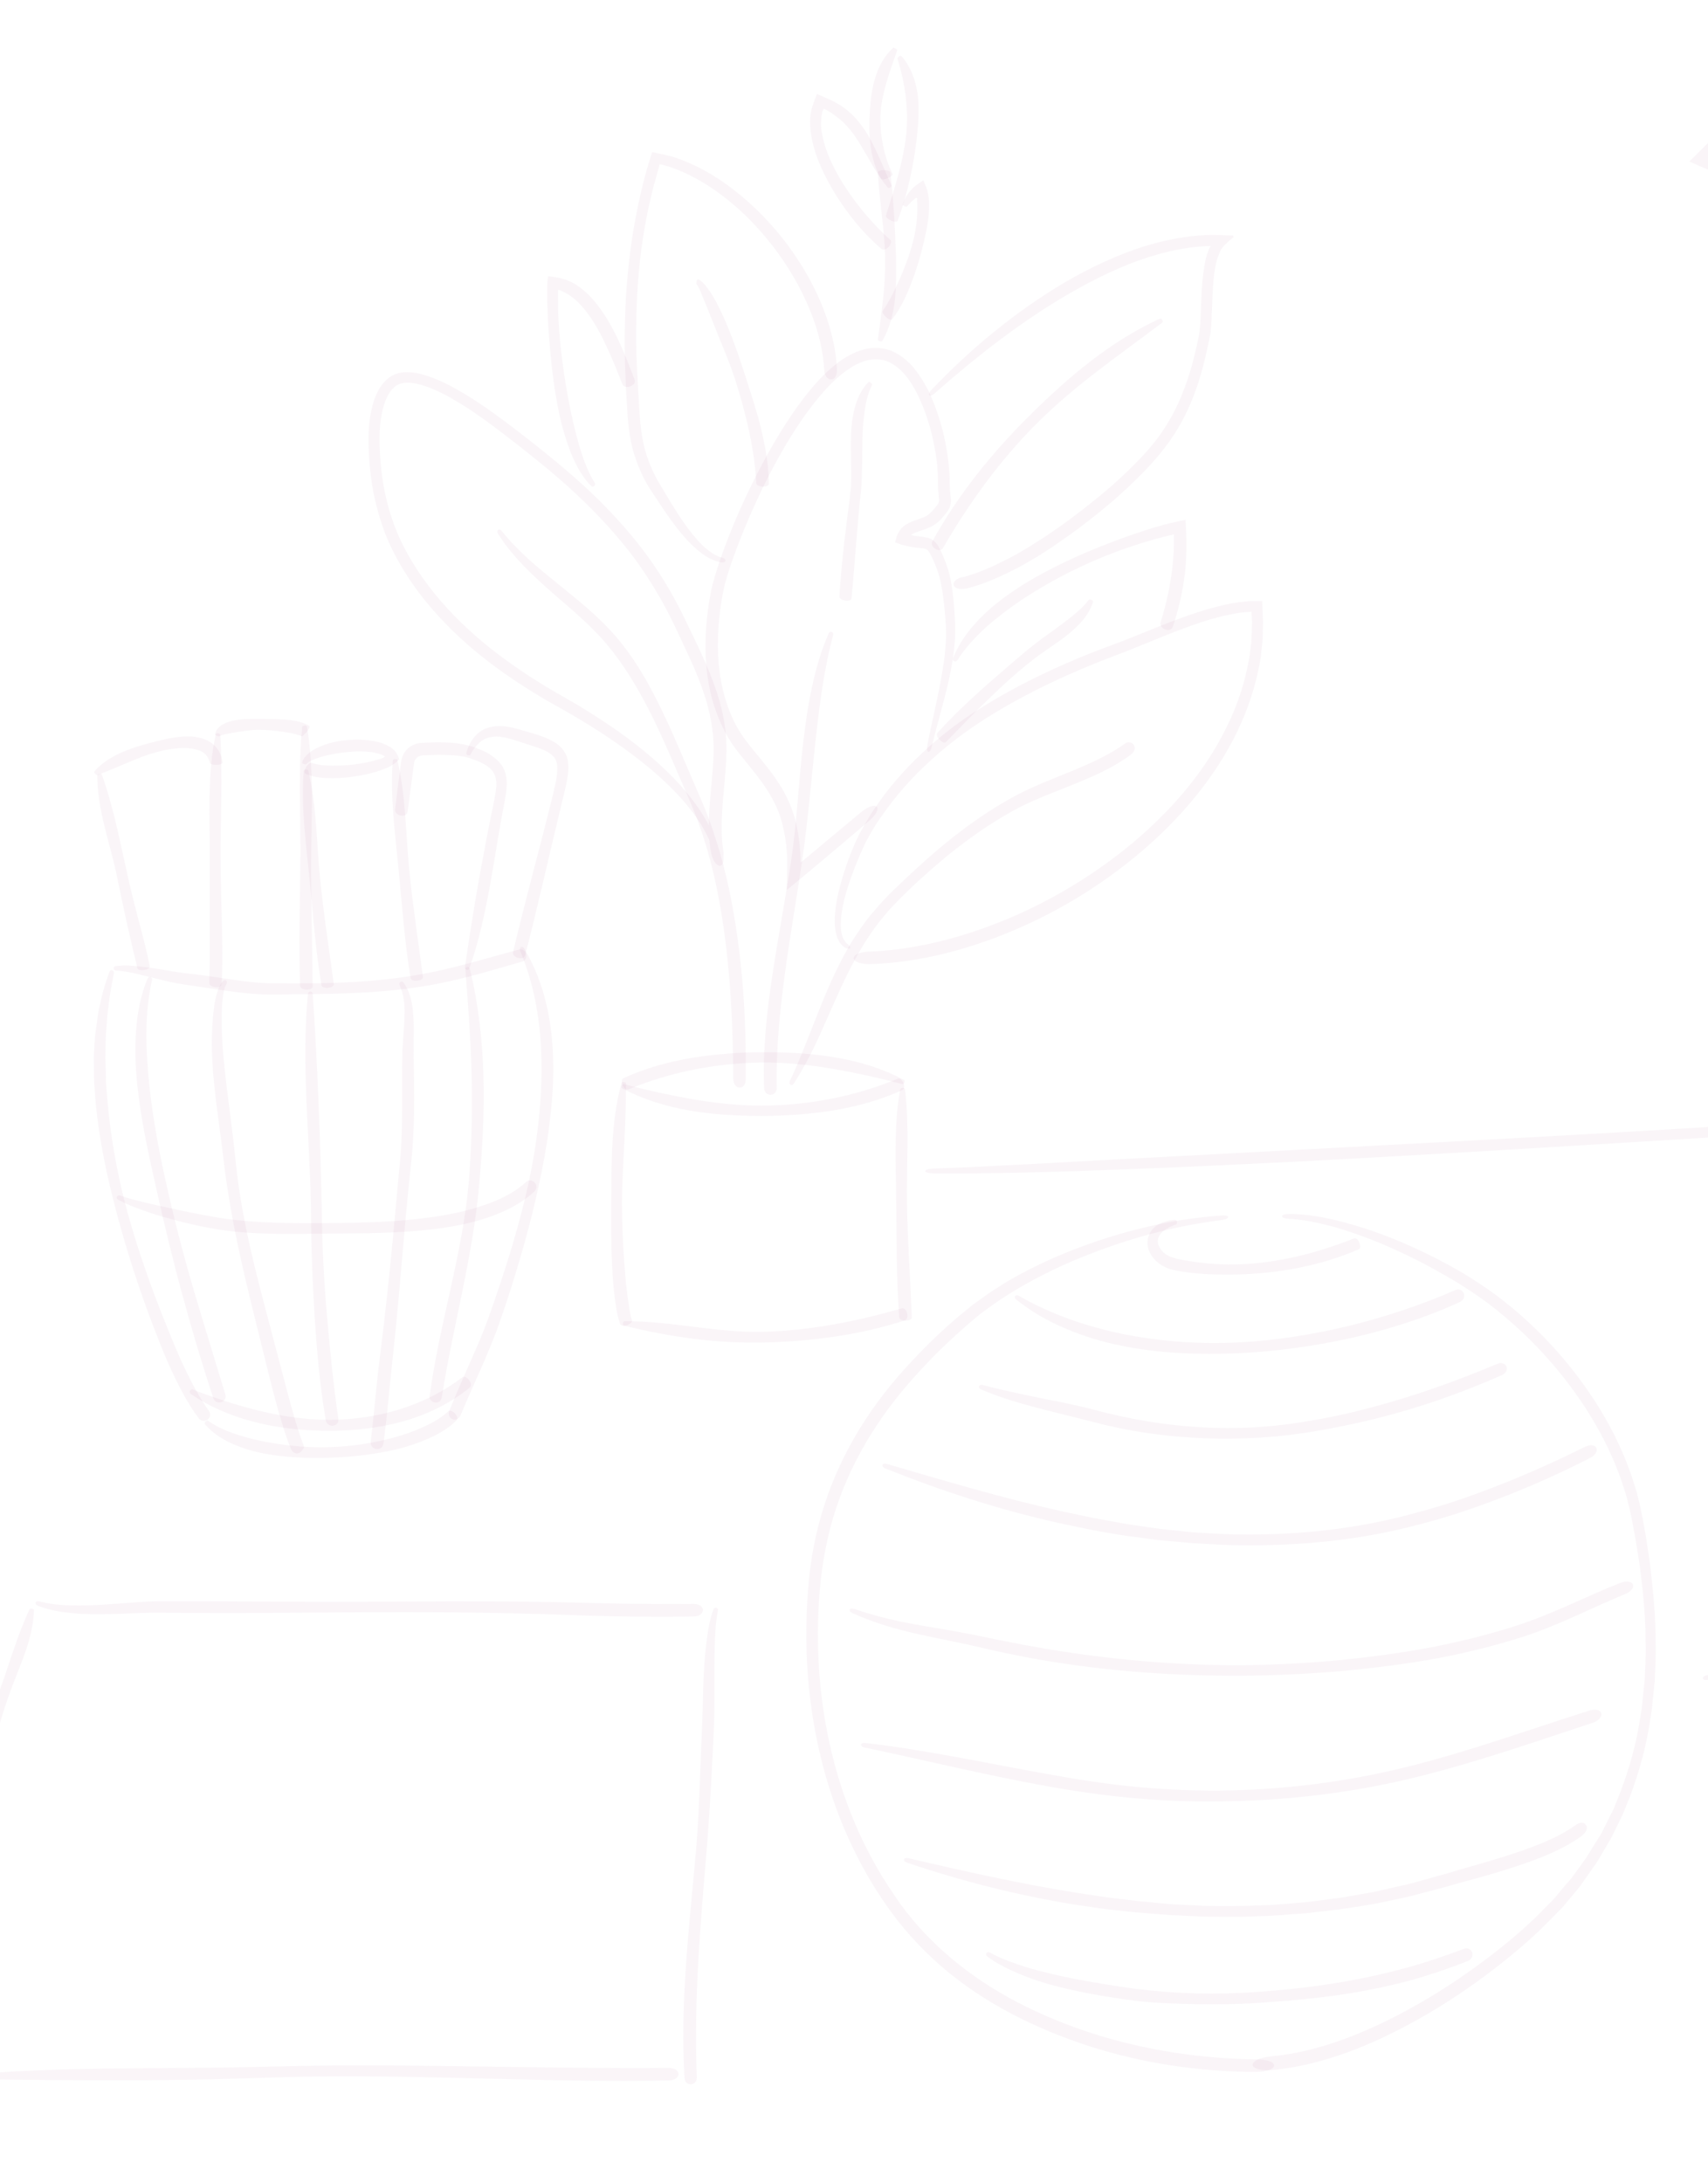 <svg width="270" height="345" viewBox="0 0 270 345" fill="none" xmlns="http://www.w3.org/2000/svg">
<g clip-path="url(#clip0)">
<g opacity="0.21">
<path opacity="0.21" d="M141.868 170.471C135.201 173.246 127.818 174.674 120.436 174.713C116.745 174.713 113.054 174.317 109.403 173.682C105.752 173.048 102.18 172.255 98.608 171.303C98.29 171.224 98.052 171.858 98.369 171.977C101.703 173.762 105.394 174.872 109.125 175.506C112.856 176.141 116.666 176.339 120.436 176.339C124.207 176.339 127.977 176.061 131.748 175.466C135.478 174.832 139.169 173.841 142.622 172.255C143.376 171.938 142.622 170.154 141.868 170.471Z" fill="#811D65"/>
</g>
<g opacity="0.21">
<path opacity="0.21" d="M99.362 172.136C106.029 169.361 113.412 167.933 120.794 167.894C124.485 167.894 128.176 168.29 131.827 168.924C135.479 169.559 139.05 170.352 142.622 171.303C142.94 171.383 143.178 170.748 142.861 170.629C139.527 168.845 135.836 167.735 132.105 167.101C128.374 166.466 124.564 166.268 120.794 166.268C117.023 166.268 113.253 166.546 109.482 167.14C105.752 167.775 102.061 168.766 98.608 170.352C97.854 170.629 98.608 172.453 99.362 172.136Z" fill="#811D65"/>
</g>
<g opacity="0.21">
<path opacity="0.21" d="M142.543 206.749C135.518 208.771 128.255 210.238 120.833 210.437C113.451 210.675 106.188 208.732 98.727 208.771C98.409 208.771 98.369 209.445 98.647 209.485C102.259 210.357 105.871 211.071 109.601 211.547C113.332 212.023 117.102 212.221 120.873 212.141C128.374 211.943 135.915 210.952 143.019 208.652C143.853 208.415 143.337 206.511 142.543 206.749Z" fill="#811D65"/>
</g>
<g opacity="0.21">
<path opacity="0.21" d="M144.13 208.177C143.932 202.15 143.456 196.163 143.376 190.137C143.297 184.11 143.773 178.083 143.059 172.096C143.019 171.819 142.384 171.859 142.305 172.096C141.233 178.083 141.63 184.15 141.67 190.137C141.749 196.163 141.709 202.19 142.146 208.177C142.186 208.851 144.13 208.851 144.13 208.177Z" fill="#811D65"/>
</g>
<g opacity="0.21">
<path opacity="0.21" d="M82.018 150.052C76.779 151.439 71.659 153.065 66.42 153.977C61.181 154.928 55.783 155.285 50.425 155.365C47.727 155.404 45.028 155.404 42.369 155.365C39.71 155.285 37.05 154.849 34.391 154.453C33.042 154.254 31.732 154.056 30.343 153.898C29.668 153.818 28.994 153.779 28.359 153.66C27.684 153.58 27.049 153.461 26.374 153.342C25.064 153.105 23.715 152.906 22.366 152.748C21.016 152.589 19.627 152.47 18.278 152.668C17.801 152.748 17.921 153.382 18.357 153.382C19.587 153.422 20.897 153.699 22.167 154.016C23.477 154.334 24.787 154.651 26.057 154.968C26.731 155.127 27.406 155.285 28.081 155.404C28.756 155.523 29.51 155.642 30.145 155.721L34.114 156.316C36.773 156.713 39.511 157.109 42.329 157.149C43.043 157.149 43.718 157.149 44.393 157.149L46.417 157.109C47.766 157.109 49.116 157.069 50.465 157.069C55.863 156.99 61.34 156.752 66.738 155.88C72.175 155.047 77.374 153.422 82.534 151.955C83.685 151.638 83.248 149.734 82.018 150.052Z" fill="#811D65"/>
</g>
<g opacity="0.21">
<path opacity="0.21" d="M23.675 152.708C23.16 150.052 22.485 147.594 21.81 145.056C21.175 142.518 20.5 140.021 19.984 137.483C18.834 132.368 17.841 127.254 16.095 122.377C16.016 122.179 15.381 122.298 15.381 122.536C15.381 127.848 17.246 132.844 18.357 137.84C19.389 142.915 20.5 148.03 21.731 153.025C21.81 153.501 23.755 153.343 23.675 152.708Z" fill="#811D65"/>
</g>
<g opacity="0.21">
<path opacity="0.21" d="M35.185 120.434L35.106 119.998L34.987 119.562C34.907 119.284 34.749 119.007 34.63 118.729C34.471 118.452 34.272 118.214 34.074 117.976C33.836 117.778 33.637 117.54 33.399 117.381C32.407 116.707 31.335 116.469 30.343 116.39C28.359 116.271 26.533 116.707 24.707 117.143C22.921 117.579 21.135 118.095 19.429 118.809C17.762 119.562 16.095 120.474 14.904 121.941C14.785 122.06 15.261 122.536 15.38 122.496C17.008 121.822 18.595 121.187 20.183 120.513C21.77 119.839 23.398 119.165 25.065 118.769C26.732 118.333 28.478 118.095 30.026 118.253C30.819 118.333 31.534 118.531 32.09 118.888C32.645 119.245 33.002 119.8 33.201 120.593C33.32 120.95 35.265 120.989 35.185 120.434Z" fill="#811D65"/>
</g>
<g opacity="0.21">
<path opacity="0.21" d="M35.027 155.523C35.146 153.818 35.146 152.153 35.146 150.527C35.146 148.862 35.106 147.237 35.066 145.571C34.987 142.28 34.868 138.99 34.868 135.738C34.828 132.448 34.947 129.196 34.987 125.906C35.027 122.615 34.987 119.364 34.828 116.112C34.828 115.835 34.153 115.756 34.114 116.033C33.36 119.324 33.201 122.615 33.121 125.906C33.082 129.196 33.161 132.487 33.161 135.738C33.161 138.99 33.161 142.28 33.161 145.571C33.121 148.823 33.201 152.113 33.082 155.325C33.042 156.039 34.987 156.316 35.027 155.523Z" fill="#811D65"/>
</g>
<g opacity="0.21">
<path opacity="0.21" d="M48.878 114.685C48.124 114.249 47.449 114.09 46.814 113.932C46.139 113.813 45.504 113.733 44.83 113.694C43.52 113.615 42.25 113.615 40.98 113.615C39.71 113.615 38.44 113.575 37.17 113.813C36.535 113.932 35.9 114.09 35.265 114.447C34.947 114.606 34.669 114.844 34.431 115.121C34.193 115.399 33.995 115.756 33.995 116.112C33.995 116.231 34.63 116.39 34.669 116.35C35.026 116.112 35.463 116.073 35.939 115.954C36.416 115.874 36.932 115.756 37.487 115.676C38.599 115.518 39.749 115.319 40.901 115.319C42.091 115.319 43.242 115.438 44.433 115.597C45.584 115.756 46.774 115.954 47.727 116.35C47.925 116.35 49.275 114.923 48.878 114.685Z" fill="#811D65"/>
</g>
<g opacity="0.21">
<path opacity="0.21" d="M49.433 155.84C49.354 149.021 49.156 142.201 49.195 135.342C49.235 128.522 49.672 121.624 48.521 114.844C48.481 114.566 47.806 114.606 47.767 114.883C47.132 121.703 47.528 128.523 47.489 135.302C47.449 142.122 47.171 148.942 47.449 155.801C47.528 156.554 49.473 156.594 49.433 155.84Z" fill="#811D65"/>
</g>
<g opacity="0.21">
<path opacity="0.21" d="M48.362 122.297C49.831 122.892 51.18 122.971 52.529 122.971C53.879 122.971 55.188 122.853 56.498 122.615C57.808 122.416 59.078 122.099 60.308 121.663C60.626 121.544 60.943 121.425 61.221 121.306C61.38 121.227 61.618 121.148 61.777 121.029L62.332 120.672C62.531 120.553 62.65 120.434 62.809 120.275C62.928 120.117 63.206 120.037 63.047 119.8C62.888 119.403 62.729 119.046 62.452 118.689C62.293 118.531 62.134 118.372 61.975 118.253C61.777 118.134 61.618 117.976 61.42 117.896C61.102 117.738 60.785 117.579 60.467 117.46C59.832 117.222 59.157 117.103 58.522 117.024C57.213 116.826 55.903 116.826 54.593 116.985C53.283 117.103 52.013 117.381 50.783 117.896C50.188 118.134 49.553 118.452 49.037 118.848C48.521 119.245 47.965 119.76 47.767 120.474C47.687 120.712 48.322 120.87 48.441 120.751C48.719 120.394 49.196 120.156 49.711 119.958C50.227 119.76 50.783 119.601 51.339 119.443C52.45 119.165 53.641 118.967 54.831 118.848C56.022 118.729 57.213 118.689 58.324 118.808C58.88 118.848 59.435 118.967 59.951 119.126C60.189 119.205 60.427 119.284 60.626 119.403C60.705 119.443 60.705 119.443 60.745 119.443C60.785 119.482 60.785 119.482 60.824 119.522C60.824 119.562 60.785 119.562 60.785 119.601L60.745 119.641C60.705 119.641 60.745 119.641 60.626 119.72C60.388 119.839 60.11 119.919 59.832 119.998C58.721 120.355 57.53 120.593 56.339 120.751C55.149 120.91 53.918 120.989 52.728 120.989C51.537 120.989 50.307 120.91 49.275 120.553C48.799 120.355 47.648 121.98 48.362 122.297Z" fill="#811D65"/>
</g>
<g opacity="0.21">
<path opacity="0.21" d="M66.857 154.373C66.103 148.704 65.23 142.955 64.674 137.245C64.119 131.536 64.158 125.707 62.809 120.077C62.769 119.839 62.094 119.919 62.094 120.157C61.658 125.906 62.452 131.655 63.007 137.404C63.563 143.113 63.96 148.902 64.912 154.572C64.992 155.246 66.936 155.047 66.857 154.373Z" fill="#811D65"/>
</g>
<g opacity="0.21">
<path opacity="0.21" d="M52.767 155.523C52.013 149.933 51.14 144.303 50.584 138.673C50.029 133.042 50.068 127.333 48.719 121.743C48.679 121.505 48.005 121.584 48.005 121.822C47.568 127.492 48.362 133.161 48.917 138.791C49.473 144.422 49.87 150.091 50.822 155.682C50.902 156.356 52.846 156.158 52.767 155.523Z" fill="#811D65"/>
</g>
<g opacity="0.21">
<path opacity="0.21" d="M64.436 128.245L65.349 121.386L65.468 120.513C65.507 120.355 65.547 120.196 65.626 120.077C65.785 119.8 66.063 119.562 66.38 119.443C66.619 119.324 67.293 119.363 67.849 119.324C68.405 119.284 69 119.284 69.555 119.284C70.667 119.284 71.778 119.324 72.889 119.482C73.445 119.562 73.961 119.681 74.477 119.879C74.715 119.958 74.993 120.077 75.231 120.156C75.509 120.236 75.747 120.355 75.985 120.474C76.977 120.949 77.85 121.544 78.208 122.456C78.565 123.328 78.486 124.478 78.287 125.588C78.089 126.699 77.85 127.848 77.612 128.959L76.938 132.368C76.501 134.628 76.104 136.928 75.668 139.188C74.874 143.747 74.159 148.307 73.485 152.867C73.445 153.263 74.08 153.422 74.199 153.025C75.747 148.624 76.7 144.065 77.533 139.505C77.93 137.205 78.327 134.945 78.684 132.685C78.882 131.536 79.081 130.426 79.279 129.276C79.478 128.126 79.716 127.055 79.914 125.826C80.033 125.232 80.073 124.597 80.113 123.923C80.113 123.249 80.033 122.496 79.755 121.782C79.478 121.029 78.962 120.434 78.446 119.958C78.168 119.76 77.89 119.522 77.612 119.324C77.335 119.126 77.057 118.967 76.779 118.848C76.501 118.689 76.223 118.571 75.906 118.452C75.628 118.333 75.35 118.214 75.033 118.095C74.437 117.896 73.802 117.738 73.207 117.619C71.977 117.381 70.746 117.302 69.555 117.302C68.96 117.302 68.365 117.302 67.769 117.341L66.896 117.381C66.658 117.381 66.142 117.421 65.785 117.54C64.991 117.778 64.277 118.333 63.88 119.007C63.682 119.363 63.523 119.76 63.444 120.156L63.324 121.029C63.007 123.328 62.729 125.628 62.451 127.928C62.372 128.958 64.277 129.315 64.436 128.245Z" fill="#811D65"/>
</g>
<g opacity="0.21">
<path opacity="0.21" d="M83.01 150.964C85.114 142.875 86.9 134.708 88.884 126.58C89.122 125.549 89.4 124.558 89.598 123.487C89.797 122.456 89.956 121.346 89.757 120.157C89.559 118.967 88.686 117.897 87.733 117.341C86.781 116.747 85.749 116.35 84.717 116.033L83.209 115.597C82.692 115.438 82.216 115.28 81.7 115.161C80.668 114.883 79.557 114.645 78.406 114.764C77.255 114.844 76.104 115.28 75.31 116.112C74.517 116.905 74.001 117.936 73.723 118.967C73.604 119.324 74.239 119.522 74.398 119.205C74.834 118.333 75.469 117.579 76.144 117.064C76.819 116.588 77.612 116.39 78.486 116.39C79.359 116.39 80.272 116.628 81.184 116.905C81.661 117.064 82.137 117.223 82.653 117.381L84.161 117.857C85.114 118.174 86.026 118.491 86.741 118.927C86.939 119.046 87.058 119.165 87.217 119.284C87.336 119.403 87.495 119.522 87.574 119.641C87.812 119.879 87.892 120.196 88.011 120.553C88.17 121.267 88.09 122.218 87.931 123.21C87.852 123.685 87.733 124.161 87.614 124.677L87.257 126.183C85.272 134.272 83.01 142.32 81.105 150.448C80.907 151.321 82.772 151.876 83.01 150.964Z" fill="#811D65"/>
</g>
<g opacity="0.21">
<path opacity="0.21" d="M33.003 222.926C31.336 220.587 29.986 217.891 28.716 215.194C27.486 212.459 26.375 209.644 25.263 206.829C23.08 201.198 21.136 195.449 19.628 189.581C18.159 183.713 17.206 177.726 16.81 171.7C16.73 170.946 16.73 170.193 16.73 169.44L16.651 167.18L16.691 164.92L16.73 163.81C16.73 163.453 16.77 163.056 16.81 162.7L16.968 160.44C17.048 159.686 17.167 158.933 17.246 158.219C17.405 156.713 17.762 155.246 18 153.779C18.08 153.263 17.445 153.105 17.286 153.58C16.81 155.047 16.254 156.475 15.976 157.981C15.817 158.735 15.619 159.488 15.5 160.241L15.182 162.541C15.143 162.937 15.063 163.294 15.024 163.691L14.944 164.841L14.825 167.18L14.865 169.519C14.865 170.312 14.865 171.065 14.944 171.819C15.301 178.004 16.492 184.07 18 189.978C19.508 195.886 21.334 201.754 23.438 207.463C24.509 210.318 25.581 213.172 26.851 215.987C28.121 218.763 29.51 221.538 31.375 224.076C32.288 225.226 33.796 223.957 33.003 222.926Z" fill="#811D65"/>
</g>
<g opacity="0.21">
<path opacity="0.21" d="M72.81 223.64C74.001 220.745 75.35 217.851 76.62 214.917C77.255 213.45 77.85 211.943 78.446 210.437C79.001 208.93 79.517 207.384 80.033 205.877C82.018 199.811 83.804 193.665 85.153 187.401C85.828 184.268 86.423 181.136 86.82 177.964C87.217 174.792 87.495 171.581 87.455 168.369C87.415 165.158 87.138 161.907 86.383 158.774C85.669 155.642 84.478 152.589 82.851 149.853C82.573 149.378 82.018 149.695 82.216 150.21C83.407 153.105 84.28 156.078 84.796 159.131C85.352 162.184 85.59 165.277 85.59 168.409C85.629 171.541 85.431 174.673 85.074 177.766C84.716 180.898 84.201 183.991 83.526 187.083C82.176 193.229 80.311 199.295 78.247 205.282C77.731 206.789 77.215 208.296 76.66 209.723C76.104 211.19 75.469 212.657 74.834 214.084C73.564 216.979 72.254 219.873 71.064 222.847C70.468 224.234 72.254 224.948 72.81 223.64Z" fill="#811D65"/>
</g>
<g opacity="0.21">
<path opacity="0.21" d="M70.865 223.005C69.794 224.036 68.365 224.829 66.897 225.503C65.428 226.177 63.84 226.732 62.213 227.168C58.998 228.041 55.625 228.556 52.251 228.675C48.878 228.794 45.504 228.477 42.21 227.882C40.543 227.565 38.916 227.168 37.368 226.653C35.781 226.138 34.272 225.464 32.883 224.512C32.645 224.353 32.209 224.829 32.407 225.067C33.598 226.455 35.145 227.446 36.773 228.16C38.4 228.873 40.146 229.389 41.853 229.706C45.306 230.34 48.838 230.459 52.291 230.34C55.744 230.221 59.237 229.825 62.61 229.032C64.317 228.635 65.984 228.08 67.611 227.367C69.238 226.653 70.826 225.781 72.135 224.472C72.77 223.878 71.302 222.53 70.865 223.005Z" fill="#811D65"/>
</g>
<g opacity="0.21">
<path opacity="0.21" d="M47.965 228.318C47.449 226.97 46.972 225.463 46.536 223.996C46.099 222.529 45.703 221.023 45.306 219.516L42.924 210.476C41.337 204.45 39.709 198.463 38.559 192.357C37.963 189.304 37.527 186.251 37.209 183.158C36.892 180.026 36.495 176.933 36.098 173.841C35.899 172.294 35.701 170.748 35.542 169.202C35.383 167.656 35.225 166.149 35.145 164.603C35.066 163.056 35.026 161.51 35.066 159.964C35.066 159.21 35.106 158.417 35.225 157.664C35.304 156.911 35.423 156.118 35.78 155.523C35.899 155.325 35.899 155.166 35.82 155.008C35.78 154.928 35.701 154.889 35.582 154.889C35.463 154.889 35.344 154.968 35.185 155.087C34.55 155.88 34.391 156.673 34.153 157.466C33.955 158.259 33.836 159.052 33.756 159.845C33.558 161.431 33.518 163.017 33.478 164.603C33.478 166.189 33.558 167.775 33.677 169.36C33.796 170.946 33.994 172.493 34.153 174.039C34.55 177.132 34.987 180.224 35.344 183.317C35.701 186.449 36.217 189.542 36.773 192.634C37.923 198.78 39.432 204.886 40.94 210.912C41.694 213.926 42.408 216.939 43.202 219.992C43.599 221.499 43.996 223.005 44.472 224.512C44.909 226.019 45.385 227.525 46.02 228.992C46.179 229.349 46.417 229.547 46.655 229.627C46.893 229.706 47.171 229.666 47.369 229.547C47.568 229.428 47.766 229.23 47.846 229.032C48.084 228.873 48.084 228.596 47.965 228.318Z" fill="#811D65"/>
</g>
<g opacity="0.21">
<path opacity="0.21" d="M60.626 228.08C61.022 225.028 61.34 221.975 61.618 218.961L62.57 209.882C63.166 203.815 63.642 197.749 64.198 191.683C64.475 188.67 64.793 185.617 65.11 182.603C65.388 179.55 65.468 176.458 65.468 173.405C65.468 170.352 65.349 167.299 65.388 164.286C65.428 162.779 65.428 161.233 65.269 159.686C65.11 158.14 64.713 156.554 63.801 155.285C63.483 154.849 62.967 155.246 63.166 155.682C63.761 156.951 63.959 158.378 63.959 159.805C63.959 161.272 63.84 162.739 63.721 164.246C63.682 164.999 63.602 165.792 63.602 166.585L63.562 168.885V173.444C63.562 176.497 63.562 179.511 63.324 182.484C63.047 185.537 62.769 188.551 62.491 191.564C61.935 197.63 61.34 203.657 60.626 209.723C60.268 212.736 59.871 215.75 59.554 218.803C59.236 221.856 58.959 224.869 58.601 227.843C58.482 229.151 60.427 229.468 60.626 228.08Z" fill="#811D65"/>
</g>
<g opacity="0.21">
<path opacity="0.21" d="M73.048 217.653C67.293 222.093 59.792 224.314 52.291 224.353C48.56 224.393 44.79 223.838 41.138 222.966C37.487 222.093 33.915 220.904 30.422 219.556C30.105 219.437 29.827 220.032 30.105 220.23C33.28 222.411 36.931 223.917 40.741 224.829C44.512 225.741 48.441 226.098 52.33 226.098C56.22 226.058 60.109 225.622 63.88 224.552C67.611 223.481 71.222 221.737 74.239 219.278C74.913 218.684 73.723 217.177 73.048 217.653Z" fill="#811D65"/>
</g>
<g opacity="0.21">
<path opacity="0.21" d="M83.169 186.766C81.343 188.471 78.882 189.661 76.342 190.493C73.802 191.366 71.103 191.921 68.365 192.317C62.888 193.11 57.331 193.229 51.775 193.269C46.219 193.308 40.623 193.308 35.145 192.515C32.407 192.079 29.708 191.524 26.97 190.93C25.62 190.652 24.271 190.335 22.921 190.018C21.572 189.7 20.223 189.344 18.953 188.907C18.516 188.749 18.238 189.344 18.675 189.582C19.945 190.256 21.255 190.771 22.604 191.247C23.914 191.723 25.263 192.159 26.613 192.515C29.311 193.269 32.05 193.903 34.907 194.339C40.583 195.172 46.258 194.974 51.815 194.934C57.371 194.894 63.007 194.894 68.643 194.22C71.461 193.864 74.279 193.348 76.977 192.436C79.676 191.524 82.375 190.256 84.518 188.233C85.431 187.203 83.923 185.973 83.169 186.766Z" fill="#811D65"/>
</g>
<g opacity="0.21">
<path opacity="0.21" d="M53.482 224.195C52.688 218.684 52.132 213.093 51.656 207.542C51.18 201.952 50.902 196.361 50.862 190.731C50.624 179.471 50.188 168.211 49.434 157.03C49.394 156.554 48.759 156.554 48.679 157.03C47.608 168.25 48.957 179.59 49.156 190.731C49.195 193.507 49.195 196.361 49.315 199.176C49.394 201.991 49.553 204.807 49.711 207.622C50.069 213.252 50.545 218.882 51.497 224.433C51.775 225.741 53.68 225.463 53.482 224.195Z" fill="#811D65"/>
</g>
<g opacity="0.21">
<path opacity="0.21" d="M69.833 220.825C71.58 209.683 74.755 198.621 75.747 187.203C76.263 181.533 76.58 175.784 76.422 170.074C76.263 164.365 75.628 158.616 74.278 153.105C74.159 152.629 73.524 152.748 73.564 153.224C74.001 158.854 74.437 164.484 74.556 170.114C74.675 175.744 74.556 181.414 74.08 187.044C73.088 198.225 69.476 209.168 67.928 220.507C67.69 221.776 69.635 222.093 69.833 220.825Z" fill="#811D65"/>
</g>
<g opacity="0.21">
<path opacity="0.21" d="M35.622 220.349C33.995 214.957 32.328 209.604 30.74 204.252C29.153 198.859 27.724 193.467 26.493 187.956C25.223 182.484 24.192 176.973 23.596 171.422C23.041 165.872 22.802 160.281 24.033 154.849C24.112 154.373 23.517 154.175 23.318 154.651C22.207 157.307 21.691 160.202 21.493 163.057C21.294 165.911 21.413 168.806 21.731 171.66C22.326 177.33 23.596 182.881 24.826 188.352C26.057 193.824 27.367 199.335 28.875 204.767C30.343 210.199 31.971 215.591 33.717 220.944C34.114 222.133 36.019 221.618 35.622 220.349Z" fill="#811D65"/>
</g>
<g opacity="0.21">
<path opacity="0.21" d="M99.918 208.653L99.759 208.177C99.719 208.018 99.68 207.82 99.64 207.622C99.56 207.265 99.481 206.908 99.441 206.512C99.362 205.758 99.203 205.005 99.124 204.212C98.925 202.666 98.806 201.119 98.687 199.533C98.449 196.401 98.33 193.269 98.33 190.097C98.33 186.965 98.528 183.793 98.687 180.661C98.846 177.528 98.965 174.356 98.965 171.224C98.965 170.947 98.29 170.867 98.251 171.145C97.377 174.237 97.02 177.409 96.822 180.581C96.623 183.753 96.663 186.925 96.623 190.097C96.623 193.269 96.584 196.441 96.743 199.613C96.822 201.199 96.901 202.785 97.1 204.371C97.298 205.956 97.457 207.542 98.013 209.168C98.29 209.961 100.076 209.168 99.918 208.653Z" fill="#811D65"/>
</g>
<g opacity="0.21">
<path opacity="0.21" d="M177.787 117.54C175.286 119.324 172.349 120.632 169.373 121.861C166.396 123.09 163.3 124.24 160.363 125.826C154.529 128.998 149.369 133.082 144.567 137.523C143.376 138.633 142.186 139.743 140.995 140.893C140.4 141.448 139.844 142.082 139.289 142.677C138.733 143.272 138.217 143.946 137.661 144.54C135.598 147.118 133.851 149.933 132.422 152.906C130.954 155.84 129.763 158.893 128.573 161.907C127.382 164.92 126.231 167.933 124.842 170.867C124.604 171.383 125.199 171.7 125.477 171.224C127.263 168.488 128.731 165.515 130.041 162.541C131.391 159.567 132.621 156.594 134.05 153.739C135.478 150.884 137.066 148.148 139.011 145.651C139.527 145.056 140.003 144.422 140.519 143.827C141.075 143.272 141.59 142.677 142.146 142.122C143.297 140.972 144.448 139.862 145.639 138.791C150.362 134.47 155.521 130.544 161.157 127.571C163.975 126.143 167.031 125.033 170.047 123.804C173.064 122.575 176.12 121.227 178.819 119.205C180.128 118.174 178.858 116.707 177.787 117.54Z" fill="#811D65"/>
</g>
<g opacity="0.21">
<path opacity="0.21" d="M137.622 152.351C145.52 152.074 153.18 150.012 160.363 146.959C167.547 143.906 174.215 139.783 180.168 134.787C186.082 129.791 191.321 123.804 194.932 116.905C196.718 113.456 198.107 109.768 198.901 105.962C199.1 105.011 199.298 104.059 199.377 103.068C199.497 102.116 199.616 101.125 199.616 100.173L199.655 98.707C199.695 98.231 199.616 97.715 199.616 97.24L199.536 95.416V95.178V95.059V94.98H199.497H198.981H197.988H197.75C197.671 94.98 197.631 94.98 197.552 94.98L197.195 95.019L196.441 95.098C195.964 95.138 195.488 95.217 194.972 95.297C194.496 95.376 194.02 95.495 193.543 95.574C193.067 95.693 192.591 95.812 192.114 95.931C190.249 96.407 188.384 97.041 186.558 97.715C182.907 99.024 179.414 100.61 175.802 101.918C168.579 104.575 161.475 107.826 154.926 111.949C151.632 114.011 148.536 116.39 145.718 119.046C142.9 121.703 140.321 124.637 138.178 127.888C137.9 128.284 137.622 128.681 137.384 129.117C137.146 129.553 136.868 129.95 136.63 130.386C136.392 130.822 136.153 131.218 135.915 131.655C135.717 132.091 135.479 132.527 135.28 132.963C134.486 134.747 133.812 136.571 133.256 138.395C132.7 140.258 132.224 142.122 132.026 144.065C131.946 145.016 131.907 146.007 132.065 146.999C132.145 147.475 132.264 147.99 132.462 148.426C132.7 148.902 132.978 149.298 133.375 149.616C133.653 149.814 133.931 149.893 134.09 149.893C134.288 149.893 134.367 149.853 134.407 149.774C134.447 149.695 134.407 149.576 134.288 149.457C134.169 149.338 134.05 149.219 133.851 149.06C133.574 148.823 133.375 148.466 133.216 148.109C133.097 147.712 132.978 147.316 132.939 146.88C132.859 146.007 132.939 145.096 133.058 144.184C133.335 142.36 133.851 140.576 134.486 138.791C135.121 137.007 135.836 135.263 136.63 133.558C136.828 133.122 137.027 132.725 137.265 132.329C137.463 131.932 137.741 131.536 137.939 131.139C138.178 130.743 138.416 130.346 138.693 129.95C138.932 129.553 139.209 129.157 139.487 128.8C141.63 125.707 144.131 122.892 146.909 120.355C149.687 117.778 152.704 115.518 155.879 113.495C162.308 109.451 169.254 106.24 176.398 103.544C180.049 102.196 183.542 100.61 187.114 99.301C188.9 98.627 190.686 98.032 192.472 97.557C192.908 97.438 193.384 97.319 193.821 97.24C194.258 97.16 194.734 97.041 195.17 96.962C195.607 96.883 196.083 96.803 196.52 96.764L197.711 96.684H197.79H197.83V96.724L197.869 97.319C197.869 97.794 197.949 98.231 197.909 98.707L197.869 100.094C197.869 101.006 197.75 101.958 197.631 102.87C197.552 103.782 197.353 104.693 197.155 105.605C196.401 109.253 195.051 112.782 193.305 116.073C189.813 122.734 184.693 128.483 178.898 133.32C173.064 138.157 166.515 142.122 159.53 145.096C152.545 148.03 145.083 150.052 137.542 150.369C134.169 150.409 133.971 152.391 137.622 152.351Z" fill="#811D65"/>
</g>
<g opacity="0.21">
<path opacity="0.21" d="M122.778 171.938C122.659 165.99 123.254 160.003 124.048 154.056C124.842 148.109 125.913 142.122 126.787 136.135C127.66 130.148 128.176 124.082 128.811 118.095C129.446 112.108 130.16 106.121 131.708 100.332C131.827 99.817 131.192 99.618 130.994 100.094C129.763 102.909 128.93 105.843 128.295 108.857C127.66 111.83 127.263 114.883 126.906 117.897C126.231 123.963 125.953 129.989 125.08 135.897C124.207 141.844 123.056 147.752 122.143 153.779C121.23 159.766 120.555 165.872 120.794 171.938C120.833 173.365 122.778 173.326 122.778 171.938Z" fill="#811D65"/>
</g>
<g opacity="0.21">
<path opacity="0.21" d="M135.994 128.443L127.144 135.818L126.866 136.056L126.747 136.135L126.707 136.175L126.588 136.254L126.549 136.294C126.549 136.294 126.549 136.294 126.549 136.254V136.175V136.016V135.897V135.54C126.549 135.302 126.549 135.064 126.509 134.787L126.39 133.32L126.191 131.813C126.112 131.337 125.993 130.822 125.914 130.346C125.477 128.364 124.683 126.461 123.691 124.716C122.659 122.972 121.468 121.425 120.238 119.919L118.412 117.698L117.579 116.588L116.825 115.438C115.872 113.852 115.158 112.148 114.642 110.363C113.57 106.795 113.332 103.028 113.57 99.262C113.689 97.398 113.928 95.495 114.285 93.671C114.642 91.847 115.237 90.023 115.872 88.239C117.142 84.671 118.65 81.142 120.278 77.693C121.945 74.243 123.77 70.873 125.834 67.701C126.866 66.115 127.977 64.569 129.168 63.102C130.359 61.635 131.668 60.247 133.097 59.097C134.526 57.948 136.193 56.956 137.939 56.798C138.812 56.719 139.686 56.837 140.479 57.194C141.273 57.551 141.987 58.106 142.622 58.741C143.258 59.375 143.813 60.168 144.289 60.961C144.766 61.754 145.202 62.587 145.559 63.459C146.314 65.164 146.909 66.988 147.345 68.811C147.782 70.635 148.1 72.538 148.219 74.402C148.298 75.353 148.258 76.265 148.298 77.257C148.338 77.732 148.377 78.248 148.417 78.724C148.457 78.962 148.457 79.16 148.417 79.279C148.377 79.398 148.338 79.556 148.219 79.715C147.98 80.032 147.703 80.389 147.385 80.746C147.068 81.063 146.829 81.301 146.433 81.539C145.718 81.935 144.766 82.133 143.813 82.57C143.575 82.689 143.337 82.807 143.099 82.966L142.702 83.283C142.543 83.402 142.464 83.521 142.345 83.68C141.908 84.235 141.71 84.829 141.551 85.464C141.551 85.543 141.472 85.623 141.511 85.702L141.71 85.781L142.146 85.94C142.305 85.979 142.424 86.059 142.583 86.098L143.099 86.217L143.615 86.336L144.051 86.415C144.289 86.455 144.528 86.495 144.805 86.534C145.282 86.574 145.798 86.614 146.155 86.693C146.353 86.733 146.433 86.772 146.552 86.891C146.671 86.971 146.79 87.129 146.909 87.288C147.345 88.001 147.742 88.953 148.06 89.786C148.695 91.49 149.012 93.394 149.211 95.257C149.409 97.121 149.608 99.063 149.528 100.927C149.489 102.79 149.211 104.694 148.893 106.557C148.258 110.324 147.306 114.011 146.591 117.778C146.353 119.086 147.028 119.165 147.306 117.936C148.179 114.249 149.33 110.601 150.124 106.835C150.521 104.931 150.838 103.028 150.957 101.006C150.957 100.491 150.997 100.015 150.997 99.499V98.746L150.957 98.033C150.917 97.081 150.838 96.09 150.759 95.099C150.56 93.156 150.322 91.173 149.608 89.191C149.211 88.2 148.933 87.367 148.338 86.336C148.179 86.059 147.98 85.781 147.663 85.504C147.504 85.385 147.306 85.226 147.107 85.147C146.909 85.067 146.71 84.948 146.512 84.948C145.798 84.79 145.361 84.79 144.924 84.711C144.726 84.671 144.488 84.671 144.289 84.592L144.091 84.552C144.091 84.552 144.051 84.552 144.051 84.512C144.051 84.512 144.051 84.473 144.091 84.473C144.17 84.433 144.369 84.314 144.528 84.235C145.202 83.918 146.234 83.719 147.306 83.164L147.703 82.926L148.1 82.649C148.219 82.57 148.338 82.411 148.457 82.332C148.576 82.213 148.695 82.094 148.774 82.014C149.092 81.658 149.449 81.261 149.806 80.746C150.005 80.468 150.203 80.072 150.282 79.596C150.362 79.12 150.322 78.803 150.282 78.525C150.243 78.01 150.163 77.614 150.163 77.138C150.163 76.9 150.124 76.701 150.124 76.464V75.75C150.124 75.234 150.084 74.759 150.044 74.243C149.886 72.221 149.568 70.278 149.092 68.336C148.615 66.393 147.98 64.49 147.187 62.666C146.79 61.754 146.314 60.842 145.758 59.97C145.202 59.097 144.607 58.225 143.853 57.472C143.099 56.719 142.186 56.005 141.114 55.529C140.043 55.053 138.812 54.895 137.701 55.014C136.55 55.133 135.479 55.529 134.526 56.005C133.573 56.481 132.7 57.075 131.907 57.749C130.319 59.018 128.97 60.525 127.739 62.032C126.509 63.578 125.358 65.164 124.326 66.789C122.222 70.04 120.357 73.45 118.65 76.939C116.944 80.428 115.436 83.997 114.126 87.645C113.491 89.468 112.856 91.332 112.419 93.314C112.022 95.257 111.784 97.2 111.626 99.143C111.348 103.068 111.586 107.072 112.697 110.918C113.253 112.822 114.047 114.685 115.039 116.43L115.833 117.698L116.745 118.927L118.571 121.187C119.762 122.654 120.913 124.161 121.826 125.747C122.738 127.333 123.453 128.998 123.81 130.822C123.889 131.258 124.008 131.734 124.088 132.17L124.286 133.558L124.405 134.946C124.445 135.183 124.405 135.421 124.445 135.659V136.571L124.405 138.99L124.366 140.179V140.457V140.615C124.366 140.615 124.366 140.695 124.366 140.655L124.405 140.615L124.882 140.219L128.335 137.364C131.272 134.906 134.208 132.408 137.106 129.95C139.924 127.69 138.693 126.183 135.994 128.443Z" fill="#811D65"/>
</g>
<g opacity="0.21">
<path opacity="0.21" d="M134.605 94.543C135.161 88.874 135.478 83.204 136.113 77.495C136.352 74.6 136.272 71.746 136.352 68.93C136.391 67.543 136.51 66.115 136.709 64.767C136.907 63.419 137.225 62.071 137.86 60.842C137.939 60.644 137.423 60.208 137.264 60.406C136.153 61.516 135.518 62.983 135.121 64.45C134.724 65.917 134.566 67.424 134.526 68.851C134.407 71.746 134.685 74.64 134.486 77.296C134.447 77.614 134.407 77.97 134.367 78.327L134.248 79.398L133.97 81.499L133.454 85.742C133.137 88.557 132.859 91.411 132.7 94.226C132.621 94.94 134.566 95.218 134.605 94.543Z" fill="#811D65"/>
</g>
<g opacity="0.21">
<path opacity="0.21" d="M152.783 92.997C155.521 92.323 158.022 91.173 160.443 89.944C161.673 89.35 162.784 88.636 163.975 87.962C165.086 87.248 166.237 86.534 167.348 85.741C169.571 84.235 171.714 82.609 173.778 80.944C175.842 79.279 177.866 77.495 179.771 75.591C181.676 73.728 183.502 71.706 185.05 69.486C186.598 67.265 187.828 64.847 188.78 62.309C189.733 59.772 190.408 57.194 190.963 54.578C191.082 53.943 191.241 53.269 191.36 52.595C191.44 51.921 191.479 51.247 191.519 50.573L191.678 46.608C191.757 45.141 191.836 43.635 192.114 42.207C192.233 41.493 192.432 40.78 192.71 40.145C192.789 39.987 192.829 39.828 192.908 39.67C192.987 39.432 193.186 39.194 193.345 38.996C193.424 38.877 193.543 38.758 193.702 38.639L194.099 38.242C194.416 37.965 194.734 37.687 195.051 37.449L194.932 37.37C194.892 37.33 194.932 37.33 194.932 37.291V37.211C194.853 37.211 194.734 37.211 194.654 37.211L193.464 37.172C193.067 37.172 192.67 37.132 192.273 37.132C192.075 37.132 191.876 37.132 191.678 37.132H191.122C189.971 37.172 188.82 37.251 187.669 37.41C185.367 37.727 183.105 38.242 180.922 38.916C176.517 40.304 172.349 42.286 168.38 44.586C160.482 49.265 153.378 55.133 147.147 61.714C146.512 62.388 146.988 62.825 147.663 62.23C154.41 56.282 161.554 50.692 169.333 46.212C173.222 43.991 177.271 42.009 181.478 40.661C183.581 39.987 185.724 39.471 187.907 39.154C188.979 38.996 190.09 38.916 191.162 38.877C191.36 38.877 191.281 38.877 191.32 38.877H191.36C191.4 38.877 191.44 38.877 191.4 38.877L191.36 38.916L191.32 38.956C191.201 39.154 191.122 39.352 191.043 39.551C190.725 40.344 190.527 41.137 190.408 41.93C190.13 43.516 190.011 45.022 189.931 46.569L189.773 50.533C189.733 51.168 189.693 51.802 189.614 52.437C189.574 52.754 189.534 52.992 189.455 53.348L189.257 54.3C188.701 56.837 188.026 59.375 187.074 61.754C186.161 64.172 184.97 66.433 183.502 68.534C182.033 70.635 180.247 72.499 178.382 74.323C176.517 76.146 174.532 77.851 172.468 79.477C170.444 81.103 168.341 82.689 166.158 84.156C165.086 84.909 163.975 85.583 162.864 86.296C161.752 86.971 160.641 87.645 159.45 88.239C157.148 89.429 154.767 90.539 152.306 91.173C150.163 91.49 150.124 93.473 152.783 92.997Z" fill="#811D65"/>
</g>
<g opacity="0.21">
<path opacity="0.21" d="M149.052 86.614C153.219 79.437 158.14 72.618 164.094 66.71C167.07 63.776 170.285 61.08 173.619 58.542C176.953 55.965 180.326 53.547 183.7 51.009C183.978 50.771 183.621 50.216 183.303 50.375C175.603 53.904 168.936 59.534 162.943 65.481C156.91 71.428 151.473 78.129 147.385 85.543C146.909 86.455 148.576 87.446 149.052 86.614Z" fill="#811D65"/>
</g>
<g opacity="0.21">
<path opacity="0.21" d="M185.407 99.024C186.201 96.645 186.796 94.226 187.153 91.728C187.352 90.499 187.471 89.23 187.51 88.001C187.55 87.367 187.55 86.772 187.55 86.138V85.186L187.51 83.997L187.431 82.53V82.173C187.352 82.133 187.193 82.213 187.074 82.213L186.32 82.371C185.843 82.49 185.328 82.57 184.891 82.688L183.978 82.926C182.787 83.243 181.597 83.6 180.446 83.997C178.104 84.75 175.802 85.622 173.54 86.534C171.278 87.446 169.015 88.438 166.833 89.548C164.65 90.658 162.467 91.847 160.443 93.235C158.379 94.583 156.434 96.129 154.728 97.913C153.021 99.698 151.513 101.759 150.64 104.059C150.481 104.456 151.076 104.693 151.314 104.376C152.545 102.394 154.172 100.689 155.878 99.103C157.625 97.557 159.53 96.129 161.514 94.781C163.499 93.473 165.563 92.244 167.666 91.134C169.77 90.023 171.952 88.993 174.175 88.081C176.398 87.169 178.66 86.376 180.962 85.662C182.113 85.305 183.264 84.988 184.415 84.71L185.288 84.512L185.447 84.473H185.526H185.566V84.512V84.671V84.79V85.226V86.098C185.566 86.693 185.526 87.288 185.486 87.882C185.407 89.072 185.288 90.261 185.089 91.411C184.732 93.75 184.177 96.09 183.462 98.35C183.224 99.38 185.05 100.094 185.407 99.024Z" fill="#811D65"/>
</g>
<g opacity="0.21">
<path opacity="0.21" d="M149.528 117.262C153.219 113.456 156.989 109.57 161.038 106.081C162.07 105.209 163.102 104.376 164.173 103.583C165.245 102.79 166.356 102.077 167.467 101.284C168.579 100.491 169.65 99.618 170.603 98.627C171.555 97.636 172.389 96.447 172.786 95.099C172.865 94.861 172.23 94.623 172.111 94.781C171.357 95.773 170.444 96.605 169.452 97.398C168.46 98.191 167.428 98.945 166.356 99.737C165.284 100.491 164.173 101.284 163.102 102.156C161.99 103.028 160.998 103.901 159.966 104.773C155.878 108.302 151.79 111.791 148.179 115.835C147.742 116.311 149.091 117.698 149.528 117.262Z" fill="#811D65"/>
</g>
<g opacity="0.21">
<path opacity="0.21" d="M132.303 58.344C132.184 55.806 131.668 53.309 130.914 50.93C130.16 48.551 129.128 46.251 127.977 44.11C125.596 39.788 122.54 35.824 118.928 32.493C115.317 29.163 111.149 26.308 106.426 24.801L105.513 24.563L105.077 24.444C104.918 24.405 104.68 24.365 104.442 24.325L103.172 24.048C103.132 24.048 103.092 24.008 103.092 24.048L103.053 24.127L103.013 24.286L102.934 24.524L102.735 25.158L102.418 26.189C102.338 26.466 102.259 26.784 102.18 27.061L101.703 28.806C101.108 31.145 100.632 33.524 100.195 35.943C99.401 40.74 98.925 45.577 98.806 50.414C98.727 52.833 98.727 55.252 98.806 57.71C98.885 60.128 99.005 62.547 99.163 64.965C99.322 67.384 99.6 69.882 100.394 72.221C100.791 73.411 101.267 74.56 101.822 75.671C102.418 76.781 103.092 77.812 103.767 78.803C105.077 80.825 106.466 82.847 108.054 84.71C108.847 85.622 109.721 86.495 110.713 87.288C111.705 88.041 112.816 88.675 114.047 88.874C114.483 88.913 114.682 88.755 114.682 88.556C114.682 88.358 114.483 88.2 114.166 88.12C113.134 87.882 112.221 87.208 111.348 86.455C110.514 85.702 109.76 84.79 109.046 83.878C107.617 82.014 106.387 79.992 105.156 77.931C104.521 76.86 103.886 75.909 103.41 74.878C102.894 73.847 102.497 72.776 102.14 71.706C101.465 69.525 101.227 67.225 101.068 64.847C100.91 62.468 100.791 60.009 100.671 57.63C100.552 55.252 100.552 52.833 100.592 50.454C100.671 45.657 101.068 40.899 101.862 36.22C102.259 33.881 102.775 31.541 103.37 29.242L103.847 27.537C103.926 27.259 104.005 26.982 104.085 26.665L104.243 26.07C104.243 26.03 104.243 25.991 104.283 25.951L104.442 25.991H104.482H104.521H104.561L104.958 26.11L105.791 26.348C107.974 27.061 110.078 28.132 112.022 29.401C113.967 30.669 115.833 32.136 117.539 33.762C120.952 37.013 123.85 40.819 126.112 44.943C128.334 49.106 130.001 53.626 130.279 58.304C130.319 59.375 130.795 59.93 131.311 59.93C131.827 60.049 132.343 59.494 132.303 58.344Z" fill="#811D65"/>
</g>
<g opacity="0.21">
<path opacity="0.21" d="M121.548 76.424C121.508 73.49 120.992 70.596 120.317 67.781C119.643 64.966 118.73 62.269 117.857 59.534C116.984 56.798 116.071 54.102 114.959 51.445C114.404 50.137 113.809 48.828 113.134 47.56C112.777 46.925 112.419 46.291 111.983 45.736C111.784 45.458 111.546 45.141 111.308 44.864C111.03 44.586 110.792 44.309 110.395 44.15C110.038 44.071 110.117 44.784 110.078 44.824C110.157 44.943 110.356 45.221 110.475 45.498C110.633 45.776 110.752 46.093 110.872 46.41C111.149 47.044 111.387 47.679 111.665 48.313L113.213 52.199C114.245 54.815 115.396 57.393 116.23 60.049C117.936 65.402 119.246 70.834 119.563 76.384C119.603 77.019 121.548 77.098 121.548 76.424Z" fill="#811D65"/>
</g>
<g opacity="0.21">
<path opacity="0.21" d="M117.896 170.471C117.976 162.224 117.539 153.977 116.229 145.849C115.594 141.765 114.721 137.721 113.53 133.796C113.213 132.804 112.895 131.813 112.578 130.862C112.221 129.91 111.903 128.919 111.506 127.967C110.713 126.025 109.879 124.201 109.085 122.298C107.458 118.531 105.91 114.764 104.045 111.077C102.219 107.39 100.116 103.782 97.377 100.61C91.9 94.226 84.439 90.341 79.358 83.957C78.922 83.402 78.366 83.799 78.763 84.393C80.986 87.922 84.081 90.816 87.137 93.513C90.233 96.209 93.369 98.786 95.909 101.799C98.449 104.812 100.552 108.262 102.418 111.87C104.283 115.478 105.87 119.205 107.498 122.972C108.291 124.835 109.165 126.738 109.879 128.602C110.276 129.514 110.554 130.505 110.911 131.417C111.228 132.368 111.506 133.32 111.824 134.311C112.935 138.197 113.729 142.162 114.324 146.166C115.515 154.175 115.872 162.343 115.912 170.471C115.951 172.295 117.896 172.374 117.896 170.471Z" fill="#811D65"/>
</g>
<g opacity="0.21">
<path opacity="0.21" d="M114.285 134.034C114.007 132.13 114.047 130.108 114.166 128.086C114.285 126.064 114.523 124.002 114.682 121.901C114.841 119.839 114.92 117.619 114.682 115.478C114.444 113.337 113.928 111.236 113.253 109.213C111.904 105.169 109.999 101.442 108.213 97.715C106.387 93.909 104.204 90.301 101.664 86.931C99.124 83.6 96.266 80.508 93.21 77.614C90.154 74.759 86.939 72.102 83.645 69.525C80.351 66.988 77.057 64.41 73.485 62.269C71.699 61.199 69.834 60.168 67.809 59.494C66.817 59.137 65.746 58.86 64.634 58.82C63.523 58.741 62.293 59.018 61.38 59.772C60.467 60.485 59.872 61.476 59.435 62.468C58.999 63.459 58.761 64.529 58.562 65.56C58.205 67.662 58.205 69.763 58.324 71.864C58.443 73.966 58.681 76.028 59.078 78.089C59.316 79.12 59.554 80.151 59.832 81.142L60.308 82.649C60.467 83.164 60.626 83.64 60.824 84.156C62.372 88.081 64.595 91.689 67.254 94.98C69.913 98.231 72.929 101.165 76.224 103.782C79.518 106.398 83.01 108.698 86.622 110.799C90.273 112.822 93.806 114.883 97.219 117.262C100.592 119.601 103.847 122.139 106.704 125.113C108.133 126.58 109.443 128.166 110.554 129.87C111.666 131.575 112.539 133.439 113.094 135.421C113.412 136.769 114.047 136.69 113.809 135.263C113.372 133.161 112.539 131.179 111.467 129.355C110.395 127.531 109.086 125.826 107.697 124.24C104.879 121.108 101.624 118.372 98.211 115.914C96.504 114.685 94.758 113.535 92.972 112.425C92.099 111.87 91.186 111.315 90.273 110.799L87.575 109.253C84.042 107.191 80.629 104.892 77.414 102.354C74.239 99.817 71.262 96.962 68.722 93.83C66.182 90.698 63.999 87.248 62.531 83.521C62.333 83.085 62.174 82.57 62.015 82.094L61.539 80.666C61.261 79.715 61.062 78.724 60.824 77.772C60.427 75.79 60.189 73.767 60.07 71.785C59.951 69.763 59.951 67.741 60.269 65.838C60.427 64.886 60.666 63.935 61.023 63.102C61.38 62.269 61.856 61.556 62.452 61.08C63.523 60.168 65.508 60.406 67.293 61.04C69.119 61.675 70.905 62.626 72.651 63.697C76.104 65.798 79.359 68.375 82.613 70.913C85.868 73.45 89.043 76.107 91.98 78.922C94.957 81.777 97.695 84.79 100.156 88.041C102.577 91.332 104.68 94.821 106.466 98.508C108.213 102.275 110.118 105.962 111.348 109.808C111.983 111.711 112.42 113.694 112.658 115.676C112.896 117.659 112.816 119.681 112.658 121.703C112.499 123.765 112.261 125.826 112.142 127.888C112.023 129.989 111.983 132.091 112.301 134.232C112.38 134.708 112.499 135.144 112.618 135.501C112.697 135.659 112.777 135.818 112.816 135.976C112.896 136.095 112.975 136.214 113.055 136.333C113.372 136.73 113.69 136.888 113.928 136.769C114.166 136.69 114.325 136.373 114.364 135.937C114.364 135.818 114.364 135.699 114.364 135.58C114.364 135.421 114.364 135.302 114.364 135.104C114.404 134.866 114.364 134.47 114.285 134.034Z" fill="#811D65"/>
</g>
<g opacity="0.21">
<path opacity="0.21" d="M100.315 60.009C99.521 57.868 98.687 55.727 97.695 53.626C96.703 51.525 95.512 49.463 94.004 47.639C93.25 46.727 92.377 45.894 91.345 45.181C90.829 44.824 90.313 44.546 89.718 44.309C89.559 44.269 89.44 44.19 89.281 44.15L88.725 43.991C88.329 43.872 87.892 43.833 87.495 43.753L86.9 43.674H86.741H86.662C86.622 43.674 86.662 43.714 86.622 43.714L86.582 44.031C86.543 44.427 86.503 44.864 86.503 45.26V45.855V46.093V46.291V47.163C86.503 48.313 86.582 49.463 86.622 50.613C86.9 55.172 87.297 59.732 88.17 64.252C88.606 66.512 89.202 68.732 89.996 70.913C90.392 71.983 90.869 73.054 91.424 74.045C91.98 75.036 92.655 76.027 93.488 76.82C93.766 77.098 94.242 76.622 94.044 76.345C92.893 74.56 92.178 72.459 91.543 70.358C90.948 68.256 90.432 66.076 89.996 63.895C89.162 59.494 88.527 55.014 88.289 50.573C88.21 49.463 88.21 48.353 88.21 47.242V45.974C88.21 45.855 88.17 45.776 88.289 45.815C88.329 45.815 88.368 45.815 88.408 45.855L88.606 45.894L88.924 46.053C89.361 46.251 89.797 46.489 90.194 46.767C91.027 47.361 91.742 48.075 92.416 48.908C93.766 50.573 94.838 52.516 95.79 54.538C96.743 56.56 97.576 58.661 98.409 60.763C98.806 61.595 100.672 60.961 100.315 60.009Z" fill="#811D65"/>
</g>
<g opacity="0.21">
<path opacity="0.21" d="M138.773 27.26C139.011 31.74 139.805 36.141 139.924 40.542C139.963 42.762 139.844 44.943 139.606 47.124C139.368 49.304 139.09 51.445 138.773 53.666C138.773 53.864 139.368 54.062 139.487 53.864C140.638 51.842 141.234 49.582 141.472 47.322C141.71 45.062 141.67 42.762 141.63 40.542C141.511 36.062 141.234 31.621 140.757 27.26C140.678 26.744 138.733 26.744 138.773 27.26Z" fill="#811D65"/>
</g>
<g opacity="0.21">
<path opacity="0.21" d="M141.115 27.497C140.4 26.11 139.884 24.524 139.567 22.858C139.249 21.193 139.09 19.488 139.209 17.783C139.329 16.078 139.725 14.413 140.202 12.788C140.678 11.162 141.273 9.576 141.829 7.951C141.869 7.792 141.313 7.475 141.194 7.554C139.805 8.823 138.892 10.488 138.376 12.233C137.82 13.977 137.622 15.801 137.503 17.625C137.384 19.409 137.384 21.233 137.622 23.057C137.86 24.841 138.336 26.665 139.289 28.251C139.527 28.647 141.273 27.814 141.115 27.497Z" fill="#811D65"/>
</g>
<g opacity="0.21">
<path opacity="0.21" d="M141.908 34.872C143.456 30.669 144.408 26.229 144.924 21.828C145.162 19.607 145.361 17.347 145.083 15.087C144.805 12.867 144.011 10.567 142.503 8.863C142.384 8.704 141.829 9.061 141.868 9.259C142.503 11.321 142.94 13.264 143.178 15.325C143.416 17.347 143.456 19.488 143.218 21.59C142.702 25.832 141.352 29.956 140.043 34.079C139.963 34.594 141.749 35.388 141.908 34.872Z" fill="#811D65"/>
</g>
<g opacity="0.21">
<path opacity="0.21" d="M140.717 37.885C139.447 36.775 138.257 35.506 137.106 34.198C135.955 32.85 134.883 31.462 133.931 30.035C132.938 28.568 132.065 27.061 131.351 25.475C130.636 23.889 130.081 22.224 129.843 20.519C129.803 20.083 129.763 19.686 129.803 19.25C129.803 19.052 129.843 18.814 129.843 18.616C129.843 18.497 129.843 18.418 129.882 18.299L129.922 18.021C129.962 17.744 130.041 17.506 130.16 17.268C130.16 17.07 130.359 17.268 130.438 17.268L130.795 17.466C130.954 17.546 131.39 17.823 131.748 18.061C132.065 18.338 132.462 18.576 132.78 18.854C133.097 19.131 133.415 19.409 133.692 19.726C134.01 20.043 134.248 20.36 134.526 20.678C135.597 22.026 136.431 23.572 137.344 25.118C138.217 26.665 139.169 28.251 140.32 29.638C140.519 29.876 141.035 29.48 140.916 29.242C140.162 27.656 139.527 26.03 138.773 24.405C138.018 22.779 137.185 21.074 135.994 19.568C135.677 19.171 135.399 18.814 135.042 18.457C134.724 18.101 134.327 17.783 133.97 17.466C133.613 17.149 133.176 16.872 132.78 16.594L132.145 16.237L131.708 15.999C131.51 15.88 131.311 15.801 131.113 15.722L129.962 15.206L129.406 14.968L129.247 14.889C129.208 14.889 129.208 14.849 129.168 14.849L129.128 14.929L129.009 15.206C128.85 15.603 128.692 15.999 128.573 16.396C128.453 16.792 128.295 17.149 128.215 17.585L128.136 18.061C128.096 18.18 128.096 18.299 128.096 18.457C128.096 18.695 128.057 18.973 128.057 19.211C128.057 19.726 128.096 20.202 128.136 20.678C128.374 22.62 128.93 24.444 129.684 26.149C130.398 27.854 131.311 29.48 132.264 31.026C134.248 34.119 136.55 36.973 139.368 39.352C140.043 39.868 141.273 38.361 140.717 37.885Z" fill="#811D65"/>
</g>
<g opacity="0.21">
<path opacity="0.21" d="M141.035 50.454C142.503 48.551 143.376 46.529 144.17 44.427C144.964 42.366 145.559 40.264 146.075 38.123C146.393 36.656 146.71 35.229 146.829 33.682C146.869 32.929 146.909 32.176 146.829 31.383L146.71 30.63L146.512 29.876C146.353 29.4 146.155 28.964 145.956 28.488C145.52 28.766 145.162 29.044 144.766 29.321C144.408 29.599 144.051 29.956 143.734 30.352C143.218 30.986 142.94 31.621 142.702 32.295C142.662 32.493 143.257 32.771 143.376 32.612C143.615 32.374 143.813 32.136 144.051 31.898C144.17 31.779 144.289 31.7 144.408 31.581L144.607 31.422L144.686 31.343C144.726 31.304 144.726 31.343 144.726 31.304C144.924 31.264 145.004 31.304 145.004 31.383C145.004 31.462 145.004 31.502 144.964 31.541V31.581V31.66L145.004 32.096C145.004 32.255 145.004 32.414 145.004 32.572C145.004 32.889 145.004 33.246 145.004 33.564C144.964 34.912 144.766 36.299 144.448 37.687C143.972 39.709 143.257 41.692 142.424 43.634C141.59 45.538 140.678 47.48 139.527 49.145C139.289 49.502 140.678 50.89 141.035 50.454Z" fill="#811D65"/>
</g>
<g opacity="0.21">
<path opacity="0.21" d="M198.504 325.418C189.812 325.299 181.12 323.991 172.865 321.374C164.61 318.717 156.672 314.832 150.084 309.202C146.79 306.387 143.853 303.175 141.432 299.567C138.971 295.999 136.867 292.153 135.161 288.148C131.748 280.139 129.882 271.456 129.406 262.733C129.009 254.05 129.644 245.129 132.66 236.922C134.129 232.838 136.153 228.913 138.574 225.265C140.955 221.618 143.813 218.247 146.829 215.115C148.337 213.529 149.925 212.023 151.552 210.556C152.386 209.842 153.18 209.089 154.013 208.415C154.45 208.058 154.846 207.701 155.283 207.384L156.593 206.432C160.125 203.895 163.975 201.793 167.944 199.969C171.913 198.185 176.04 196.679 180.247 195.449C184.454 194.22 188.741 193.348 193.067 192.793C194.575 192.595 194.495 191.96 192.987 192.079C188.582 192.396 184.216 193.11 179.89 194.22C175.604 195.291 171.357 196.718 167.269 198.463C163.181 200.207 159.173 202.309 155.521 204.926L154.132 205.917C153.656 206.234 153.259 206.63 152.783 206.987C152.346 207.344 151.909 207.701 151.473 208.058L150.203 209.168C148.536 210.635 146.909 212.181 145.361 213.807C142.225 217.018 139.328 220.468 136.867 224.234C134.407 228.001 132.343 232.045 130.835 236.288C129.327 240.53 128.334 244.971 127.898 249.411C127.461 253.852 127.342 258.332 127.58 262.773C128.057 271.654 129.922 280.536 133.375 288.783C135.121 292.906 137.225 296.871 139.765 300.558C142.265 304.285 145.321 307.655 148.695 310.629C155.521 316.537 163.697 320.581 172.151 323.317C180.644 326.052 189.534 327.361 198.385 327.401C200.409 327.401 201.401 326.885 201.401 326.409C201.481 325.894 200.488 325.418 198.504 325.418Z" fill="#811D65"/>
</g>
<g opacity="0.21">
<path opacity="0.21" d="M200.885 327.123C205.092 326.766 209.18 325.696 213.109 324.268C216.999 322.841 220.73 321.017 224.341 318.995C227.953 316.973 231.366 314.713 234.7 312.255C237.994 309.796 241.209 307.18 244.146 304.285L246.329 302.065C246.527 301.867 246.686 301.708 246.884 301.51L247.4 300.915L248.393 299.726L249.385 298.536C249.544 298.338 249.702 298.14 249.861 297.941L250.298 297.307L252.084 294.77C252.401 294.373 252.639 293.897 252.917 293.461L253.711 292.113L254.505 290.765C254.782 290.329 254.981 289.853 255.219 289.377L256.568 286.602L257.719 283.747C259.148 279.901 260.259 275.897 260.855 271.813L261.093 270.306C261.172 269.791 261.212 269.275 261.252 268.76L261.569 265.707C261.649 263.645 261.807 261.623 261.728 259.561C261.728 255.478 261.331 251.394 260.855 247.31C260.537 245.288 260.299 243.266 259.902 241.244C259.545 239.222 259.148 237.2 258.553 235.217C256.211 227.287 251.845 220.071 246.448 213.886C243.749 210.793 240.733 207.939 237.478 205.401C235.851 204.132 234.144 202.983 232.398 201.873C230.652 200.762 228.866 199.811 227.04 198.859C223.389 196.996 219.618 195.37 215.729 194.101C213.784 193.507 211.8 192.912 209.775 192.515C208.783 192.277 207.751 192.159 206.759 192C205.727 191.921 204.735 191.802 203.703 191.841C202.274 191.841 202.354 192.515 203.703 192.595C204.695 192.595 205.688 192.793 206.64 192.912C207.632 193.11 208.585 193.269 209.577 193.546C211.522 193.982 213.427 194.656 215.332 195.33C219.102 196.718 222.754 198.423 226.286 200.326C228.032 201.317 229.818 202.269 231.485 203.379C233.192 204.45 234.819 205.6 236.367 206.829C239.502 209.326 242.439 212.102 245.059 215.115C250.298 221.142 254.584 228.12 256.886 235.733C257.481 237.636 257.878 239.578 258.235 241.561C258.632 243.543 258.91 245.526 259.228 247.548C259.744 251.552 260.14 255.557 260.14 259.561C260.22 261.584 260.061 263.566 259.982 265.588L259.664 268.562C259.624 269.077 259.585 269.553 259.505 270.068L259.267 271.535C258.672 275.5 257.6 279.346 256.172 283.113L255.06 285.888L253.711 288.584C253.473 289.02 253.274 289.496 253.036 289.893L252.242 291.161L251.449 292.43C251.171 292.866 250.933 293.303 250.655 293.699L248.909 296.118L248.472 296.712C248.313 296.911 248.154 297.109 247.996 297.267L247.003 298.417L246.051 299.567L245.575 300.122C245.416 300.32 245.217 300.479 245.059 300.638L242.955 302.779C240.058 305.594 236.923 308.131 233.668 310.51C230.414 312.889 227 315.109 223.508 317.052C219.975 319.035 216.364 320.779 212.593 322.167C208.823 323.554 204.933 324.585 200.925 324.942C197.154 325.339 196.956 327.281 200.885 327.123Z" fill="#811D65"/>
</g>
<g opacity="0.21">
<path opacity="0.21" d="M236.685 215.512C230.295 218.208 223.746 220.547 217.039 222.331C213.665 223.243 210.292 223.997 206.839 224.552C203.426 225.146 199.973 225.503 196.48 225.622C193.027 225.741 189.535 225.582 186.082 225.226C182.629 224.869 179.176 224.274 175.802 223.481C174.969 223.283 174.096 223.085 173.262 222.847C172.389 222.609 171.556 222.411 170.682 222.212C168.976 221.816 167.269 221.459 165.523 221.142C162.11 220.428 158.696 219.754 155.323 218.842C154.728 218.684 154.529 219.318 155.085 219.556C158.339 220.944 161.752 221.895 165.126 222.767C166.833 223.204 168.5 223.6 170.206 224.036C171.04 224.234 171.873 224.472 172.707 224.671C173.58 224.869 174.413 225.146 175.286 225.305C178.739 226.098 182.272 226.653 185.804 226.97C189.336 227.287 192.908 227.406 196.44 227.287C199.973 227.208 203.505 226.851 207.037 226.296C210.53 225.741 213.983 225.027 217.396 224.195C224.262 222.49 230.93 220.151 237.32 217.336C238.907 216.701 238.153 214.917 236.685 215.512Z" fill="#811D65"/>
</g>
<g opacity="0.21">
<path opacity="0.21" d="M250.456 228.675C246.21 230.776 241.923 232.719 237.518 234.464C233.112 236.208 228.628 237.794 224.063 238.984C214.975 241.561 205.449 242.592 195.964 242.473C195.368 242.473 194.773 242.473 194.178 242.433L192.392 242.354L188.82 242.156L185.288 241.799L183.502 241.601C182.906 241.521 182.311 241.442 181.755 241.363L178.223 240.847C177.032 240.649 175.881 240.411 174.73 240.213C172.389 239.816 170.047 239.261 167.745 238.786C158.458 236.724 149.33 233.988 140.201 231.332C139.407 231.094 139.209 231.728 139.963 232.045C148.774 235.574 157.902 238.548 167.309 240.649C169.65 241.125 171.992 241.68 174.373 242.076C175.564 242.275 176.754 242.513 177.945 242.671L181.517 243.147C182.112 243.226 182.708 243.306 183.303 243.385L185.089 243.543L188.701 243.861L192.312 244.059L194.098 244.138C194.694 244.178 195.289 244.138 195.884 244.178C205.489 244.297 215.173 243.385 224.5 240.847C229.183 239.658 233.708 238.072 238.193 236.327C242.638 234.583 247.043 232.6 251.29 230.42C253.274 229.428 252.401 227.684 250.456 228.675Z" fill="#811D65"/>
</g>
<g opacity="0.21">
<path opacity="0.21" d="M256.132 250.125C251.25 252.068 246.646 254.407 241.844 256.152C239.463 257.024 237.002 257.738 234.502 258.412C232.041 259.086 229.501 259.641 227 260.156C221.96 261.147 216.84 261.821 211.72 262.337C206.6 262.813 201.441 263.09 196.242 263.13C185.923 263.17 175.604 262.258 165.404 260.553C162.863 260.117 160.323 259.641 157.783 259.125L153.973 258.332C152.703 258.094 151.433 257.857 150.123 257.619C147.583 257.183 145.043 256.786 142.503 256.271C140.003 255.755 137.502 255.081 135.081 254.249C134.248 253.971 134.01 254.566 134.804 254.923C137.185 255.993 139.646 256.826 142.186 257.5C144.726 258.174 147.266 258.689 149.806 259.205C151.076 259.482 152.346 259.72 153.576 259.998L157.347 260.87C159.887 261.425 162.467 261.94 165.046 262.377C175.365 264.121 185.803 264.835 196.202 264.795C201.401 264.755 206.6 264.518 211.8 264.081C216.999 263.606 222.158 262.971 227.318 262.02C229.898 261.544 232.438 260.949 234.978 260.315C237.518 259.641 240.018 258.927 242.479 258.055C247.44 256.271 252.044 253.892 256.767 251.949C258.989 251.116 258.434 249.292 256.132 250.125Z" fill="#811D65"/>
</g>
<g opacity="0.21">
<path opacity="0.21" d="M251.251 270.306C241.924 273.24 232.756 276.571 223.389 278.95C214.023 281.368 204.339 282.677 194.615 282.915C189.773 283.033 184.891 282.835 180.049 282.399C175.207 281.963 170.405 281.21 165.602 280.337C155.998 278.632 146.472 276.531 136.788 275.421C135.955 275.302 135.876 275.976 136.669 276.135C146.115 278.117 155.601 280.456 165.245 282.201C170.087 283.073 174.969 283.787 179.851 284.183C184.772 284.619 189.693 284.738 194.575 284.619C204.378 284.421 214.221 283.192 223.746 280.853C233.311 278.514 242.519 275.262 251.727 272.249C253.949 271.496 253.394 269.632 251.251 270.306Z" fill="#811D65"/>
</g>
<g opacity="0.21">
<path opacity="0.21" d="M249.028 288.426C247.321 289.655 245.337 290.606 243.273 291.439C241.209 292.272 239.106 292.985 236.962 293.62C234.819 294.294 232.636 294.889 230.453 295.523C229.382 295.84 228.271 296.197 227.159 296.474L223.905 297.386C222.833 297.704 221.722 297.941 220.611 298.179L217.317 298.933L213.983 299.527C212.871 299.726 211.76 299.924 210.649 300.043L207.275 300.479C206.164 300.638 205.013 300.677 203.902 300.796C202.79 300.875 201.639 300.994 200.528 301.034L197.155 301.153C196.043 301.193 194.892 301.193 193.781 301.193C192.67 301.193 191.519 301.193 190.408 301.153L187.034 300.994L185.327 300.915L183.621 300.757L180.247 300.439C179.136 300.32 177.985 300.162 176.874 300.043C174.611 299.805 172.389 299.408 170.166 299.091C161.236 297.664 152.386 295.681 143.575 293.62C142.821 293.461 142.662 294.096 143.376 294.333C151.949 297.228 160.8 299.488 169.849 300.955C172.111 301.272 174.373 301.668 176.636 301.867C177.787 301.986 178.898 302.144 180.049 302.224L183.462 302.501L185.169 302.62L186.875 302.699L190.289 302.858L193.702 302.898C194.853 302.898 196.004 302.937 197.115 302.858L200.528 302.739C201.679 302.699 202.83 302.58 203.941 302.501C205.092 302.422 206.243 302.382 207.355 302.224L210.768 301.827C211.919 301.708 213.03 301.51 214.181 301.351L217.555 300.796L220.928 300.082C222.039 299.845 223.19 299.607 224.262 299.29L227.596 298.417C228.707 298.14 229.779 297.783 230.85 297.505C233.033 296.911 235.216 296.316 237.399 295.642C239.582 294.968 241.765 294.254 243.908 293.382C246.051 292.51 248.155 291.479 250.06 290.091C250.933 289.417 251.012 288.664 250.655 288.346C250.457 287.91 249.782 287.871 249.028 288.426Z" fill="#811D65"/>
</g>
<g opacity="0.21">
<path opacity="0.21" d="M231.366 307.973C228.39 309.083 225.373 310.114 222.317 310.946C219.261 311.779 216.166 312.493 212.99 313.048C209.855 313.603 206.68 314.039 203.505 314.356C200.33 314.673 197.115 314.911 193.94 314.99C190.725 315.07 187.55 314.99 184.335 314.753C182.748 314.634 181.16 314.475 179.573 314.277C177.985 314.079 176.398 313.801 174.81 313.563C171.635 313.048 168.499 312.493 165.404 311.7C163.856 311.343 162.308 310.907 160.84 310.391C159.331 309.876 157.863 309.321 156.474 308.528C155.998 308.29 155.64 308.845 156.077 309.162C157.387 310.153 158.855 310.907 160.363 311.581C161.871 312.255 163.419 312.81 164.967 313.286C168.103 314.237 171.317 314.871 174.492 315.427C176.12 315.664 177.668 315.942 179.334 316.14C180.962 316.338 182.589 316.457 184.216 316.537C187.471 316.695 190.725 316.735 193.94 316.695C195.567 316.656 197.194 316.616 198.822 316.497C200.449 316.378 202.036 316.259 203.664 316.14C206.878 315.863 210.093 315.506 213.308 314.99C216.523 314.475 219.698 313.801 222.833 312.968C225.969 312.096 229.025 311.065 232.041 309.876C233.39 309.281 232.716 307.457 231.366 307.973Z" fill="#811D65"/>
</g>
<g opacity="0.21">
<path opacity="0.21" d="M214.062 195.687C208.149 198.027 201.838 199.652 195.369 199.811C193.742 199.85 192.154 199.771 190.566 199.613C189.773 199.494 188.979 199.454 188.185 199.295C187.391 199.176 186.598 199.057 185.844 198.859C185.089 198.661 184.454 198.384 183.938 197.908C183.423 197.432 183.065 196.837 183.026 196.242C182.986 195.608 183.303 195.013 183.899 194.538C184.454 194.062 185.169 193.745 185.923 193.467C186.161 193.388 186.082 192.753 185.764 192.753C184.891 192.793 184.018 192.991 183.145 193.467C182.708 193.705 182.311 194.062 181.954 194.538C181.637 195.013 181.438 195.568 181.398 196.203C181.359 196.798 181.517 197.432 181.756 197.908C181.994 198.423 182.351 198.859 182.708 199.216C183.105 199.573 183.502 199.89 183.978 200.128C184.415 200.366 184.891 200.524 185.367 200.643C186.28 200.881 187.114 200.961 187.907 201.08C188.741 201.199 189.574 201.238 190.408 201.317C192.075 201.397 193.742 201.436 195.409 201.397C202.037 201.238 208.704 200.049 214.737 197.432C215.412 197.273 214.737 195.449 214.062 195.687Z" fill="#811D65"/>
</g>
<g opacity="0.21">
<path opacity="0.21" d="M230.056 203.855C224.619 206.234 218.983 208.097 213.189 209.525C207.394 210.912 201.481 211.864 195.488 212.141C189.534 212.419 183.502 211.983 177.667 210.833C171.833 209.644 166.158 207.701 160.998 204.727C160.562 204.489 160.165 205.005 160.601 205.322C162.983 207.225 165.642 208.771 168.499 209.961C171.317 211.15 174.294 212.062 177.31 212.657C183.343 213.886 189.495 214.084 195.567 213.846C201.639 213.569 207.672 212.736 213.586 211.428C219.499 210.08 225.334 208.256 230.811 205.718C232.081 205.084 231.287 203.3 230.056 203.855Z" fill="#811D65"/>
</g>
<g opacity="0.21">
<path opacity="0.21" d="M109.641 253.456C105.355 253.495 101.029 253.456 96.742 253.376C92.456 253.297 88.13 253.138 83.804 253.099C75.152 252.98 66.539 253.059 57.887 253.099C49.275 253.138 40.623 253.059 32.01 253.019H25.541C23.358 253.019 21.175 253.218 19.032 253.376C16.889 253.535 14.745 253.693 12.602 253.693C10.459 253.693 8.316 253.614 6.292 253.059C5.577 252.861 5.339 253.495 6.054 253.773C8.157 254.566 10.38 254.843 12.563 255.002C14.745 255.121 16.928 255.081 19.111 255.002C21.254 254.923 23.398 254.804 25.501 254.843C27.644 254.843 29.827 254.883 31.97 254.883C40.623 254.923 49.275 254.804 57.887 254.764C66.5 254.724 75.112 254.764 83.724 255.002C88.011 255.081 92.337 255.319 96.663 255.398C100.989 255.478 105.315 255.517 109.601 255.438C111.626 255.398 111.626 253.456 109.641 253.456Z" fill="#811D65"/>
</g>
<g opacity="0.21">
<path opacity="0.21" d="M110.157 328.273C109.641 316.061 110.752 303.73 111.784 291.439C112.26 285.293 112.578 279.108 112.856 272.923C112.975 269.791 112.935 266.738 112.935 263.645C112.935 262.099 112.975 260.592 113.015 259.046C113.094 257.539 113.173 255.993 113.491 254.526C113.61 254.011 112.975 253.812 112.776 254.328C112.221 255.834 111.943 257.42 111.745 258.967C111.546 260.513 111.387 262.059 111.308 263.606C111.11 266.698 111.11 269.83 110.99 272.844C110.673 279.029 110.594 285.214 110.117 291.32C109.085 303.532 107.458 315.942 108.212 328.352C108.252 329.74 110.197 329.66 110.157 328.273Z" fill="#811D65"/>
</g>
<g opacity="0.21">
<path opacity="0.21" d="M105.672 326.766C87.376 326.925 69 326.211 50.624 326.409C46.02 326.449 41.416 326.607 36.852 326.687C32.248 326.766 27.684 326.766 23.08 326.806C13.912 326.885 4.704 327.004 -4.424 327.797C-5.218 327.876 -5.178 328.511 -4.384 328.55C4.744 328.669 13.912 328.749 23.12 328.709C27.724 328.669 32.328 328.63 36.931 328.471C41.535 328.352 46.1 328.154 50.664 328.114C68.96 327.916 87.336 329.105 105.712 328.749C107.776 328.709 107.776 326.766 105.672 326.766Z" fill="#811D65"/>
</g>
<g opacity="0.21">
<path opacity="0.21" d="M-1.765 279.505C-0.971 275.342 0.219 271.099 1.727 267.015C2.482 264.954 3.355 262.932 4.069 260.87C4.783 258.768 5.299 256.627 5.379 254.407C5.379 254.209 4.744 254.09 4.664 254.288C3.752 256.271 2.998 258.253 2.283 260.315C1.569 262.337 0.934 264.399 0.18 266.46C-1.329 270.544 -2.995 274.668 -3.631 279.108C-3.75 279.505 -1.845 279.941 -1.765 279.505Z" fill="#811D65"/>
</g>
<g opacity="0.21">
<path opacity="0.21" d="M373.571 258.174C369.126 258.094 364.76 258.57 360.434 259.046C358.291 259.284 356.148 259.522 354.004 259.72L347.535 260.315C338.923 261.147 330.271 261.94 321.618 262.416C317.292 262.654 312.966 262.813 308.64 262.892C304.314 262.932 299.988 262.813 295.622 262.733C291.296 262.654 286.931 262.654 282.565 262.892C278.239 263.13 273.873 263.685 269.666 264.755C268.952 264.954 269.11 265.588 269.825 265.469C274.032 264.835 278.318 264.597 282.604 264.518C286.891 264.438 291.217 264.518 295.543 264.597C299.869 264.676 304.235 264.755 308.601 264.636C312.966 264.518 317.292 264.319 321.618 264.081C330.271 263.606 338.923 262.932 347.575 262.178L354.044 261.623C356.227 261.465 358.37 261.227 360.513 260.989C364.8 260.513 369.086 260.037 373.373 260.077C375.397 260.196 375.595 258.253 373.571 258.174Z" fill="#811D65"/>
</g>
<g opacity="0.21">
<path opacity="0.21" d="M343.13 369.507C342.971 370.023 342.654 370.499 342.336 370.935C342.138 371.133 341.939 371.371 341.701 371.569C341.582 371.648 341.463 371.767 341.344 371.847L340.987 372.124C339.995 372.798 338.764 373.195 337.574 373.314C336.978 373.353 336.383 373.314 335.827 373.155C335.55 373.115 335.311 372.957 335.034 372.878C334.795 372.719 334.518 372.6 334.28 372.402C333.327 371.688 332.454 370.657 331.7 369.507C330.192 367.208 329.12 364.631 327.81 362.014C326.5 359.476 325.151 356.939 323.722 354.441C318.126 344.449 311.855 334.854 305.624 325.259C304.076 322.841 302.529 320.462 300.981 318.043C299.433 315.625 297.885 313.246 296.496 310.748C293.638 305.832 291.098 300.677 288.201 295.721C286.772 293.223 285.145 290.805 283.518 288.465C281.89 286.126 280.343 283.747 278.795 281.329C275.778 276.491 273.04 271.535 270.778 266.302C270.381 265.39 269.785 265.667 270.103 266.579C271.929 272.011 274.469 277.205 277.366 282.201C278.834 284.699 280.343 287.117 281.97 289.536C282.764 290.725 283.597 291.875 284.311 293.065C285.066 294.254 285.82 295.483 286.534 296.673C289.392 301.549 291.971 306.704 294.908 311.66C295.623 312.889 296.416 314.118 297.171 315.347L299.512 318.955C301.06 321.334 302.608 323.753 304.195 326.132C310.387 335.727 316.539 345.361 322.055 355.313C323.444 357.811 324.754 360.309 326.064 362.846C327.294 365.344 328.406 368.08 330.033 370.578C330.866 371.807 331.819 373.036 333.089 373.988C333.406 374.226 333.764 374.424 334.121 374.622C334.518 374.781 334.875 374.979 335.272 375.058C336.065 375.296 336.899 375.336 337.693 375.296C339.28 375.137 340.788 374.662 342.098 373.75L342.574 373.393C342.733 373.274 342.892 373.155 343.011 372.996C343.329 372.759 343.567 372.441 343.844 372.164C344.321 371.529 344.757 370.855 344.995 370.062C345.115 369.706 345.154 369.388 345.154 369.111C345.154 368.833 345.075 368.595 344.995 368.437C344.797 368.08 344.559 367.921 344.321 367.961C344.083 367.961 343.844 368.12 343.646 368.397C343.567 368.516 343.487 368.675 343.368 368.833C343.249 369.071 343.209 369.269 343.13 369.507Z" fill="#811D65"/>
</g>
<g opacity="0.21">
<path opacity="0.21" d="M380.834 170.59C341.979 173.326 303.164 176.061 264.229 178.44C244.821 179.59 225.334 180.621 205.847 181.652C196.123 182.167 186.36 182.683 176.636 183.198C166.912 183.713 157.189 184.308 147.504 184.665C145.838 184.744 145.877 185.379 147.504 185.418C157.228 185.498 166.912 185.181 176.636 184.824C186.36 184.467 196.123 183.991 205.847 183.515C225.334 182.484 244.861 181.295 264.269 180.105C303.124 177.766 342.098 175.506 380.874 172.533C385.399 172.215 385.319 170.273 380.834 170.59Z" fill="#811D65"/>
</g>
<g opacity="0.21">
<path opacity="0.21" d="M318.721 -38.161C315.268 -38.637 311.736 -39.39 308.243 -40.104C304.751 -40.817 301.218 -41.571 297.686 -42.284C290.621 -43.672 283.517 -44.901 276.294 -45.417C272.682 -45.655 269.031 -45.734 265.419 -45.377C263.593 -45.218 261.768 -44.901 260.021 -44.425C258.235 -43.95 256.489 -43.315 254.902 -42.324C253.314 -41.333 251.846 -40.024 250.853 -38.399C250.337 -37.606 249.98 -36.734 249.623 -35.861C249.345 -34.949 249.147 -34.038 249.028 -33.126C248.789 -31.262 248.909 -29.438 249.147 -27.614C249.226 -27.178 249.266 -26.703 249.385 -26.266L249.702 -24.918C249.98 -24.046 250.218 -23.134 250.575 -22.301C251.25 -20.596 252.163 -18.971 253.235 -17.504C254.306 -16.037 255.537 -14.649 256.807 -13.38C259.426 -10.843 262.442 -8.742 265.538 -6.918C271.769 -3.23 278.516 -0.534 285.184 2.122C286.851 2.796 288.518 3.47 290.145 4.144C291.772 4.818 293.439 5.572 295.066 6.325C298.361 7.792 301.695 9.18 305.068 10.409C308.442 11.638 311.895 12.748 315.466 13.422C317.252 13.739 319.038 13.977 320.864 13.938C321.777 13.898 322.69 13.819 323.603 13.581C324.476 13.343 325.389 12.986 326.103 12.391C326.579 11.955 326.659 11.598 326.54 11.519C326.381 11.4 326.063 11.479 325.666 11.796C324.357 12.708 322.61 12.907 320.904 12.867C319.197 12.788 317.451 12.51 315.744 12.114C312.331 11.321 308.997 10.131 305.663 8.823C302.369 7.514 299.075 6.087 295.821 4.58C294.193 3.827 292.566 3.074 290.899 2.36C289.232 1.646 287.565 0.972 285.898 0.298C279.231 -2.398 272.563 -5.015 266.451 -8.543C263.395 -10.328 260.498 -12.35 257.997 -14.729C256.767 -15.918 255.616 -17.226 254.584 -18.614C253.592 -20.002 252.758 -21.509 252.123 -23.055C251.766 -23.848 251.568 -24.641 251.33 -25.473L251.052 -26.703C250.972 -27.099 250.893 -27.535 250.853 -27.971C250.615 -29.676 250.536 -31.381 250.734 -33.007C250.814 -33.839 251.012 -34.632 251.25 -35.425C251.528 -36.178 251.846 -36.932 252.282 -37.606C253.116 -38.994 254.346 -40.064 255.775 -40.936C257.203 -41.809 258.791 -42.403 260.458 -42.84C262.125 -43.276 263.832 -43.553 265.578 -43.712C269.07 -44.029 272.603 -43.91 276.175 -43.672C283.279 -43.117 290.304 -41.848 297.329 -40.461C300.821 -39.747 304.354 -39.033 307.846 -38.28C311.379 -37.566 314.871 -36.813 318.483 -36.377C320.15 -36.178 321.023 -36.654 321.023 -37.13C321.023 -37.447 320.269 -37.963 318.721 -38.161Z" fill="#811D65"/>
</g>
<g opacity="0.21">
<path opacity="0.21" d="M297.726 20.599C295.781 20.836 293.995 21.312 292.209 21.828C290.423 22.343 288.677 22.898 286.931 23.414C283.438 24.484 279.906 25.515 276.334 25.793C275.143 25.872 273.953 25.872 272.802 25.713C272.524 25.674 272.206 25.634 271.928 25.555C271.77 25.515 271.651 25.515 271.492 25.436L271.214 25.356C271.055 25.317 270.896 25.238 270.738 25.198C270.658 25.158 270.579 25.119 270.5 25.079L270.381 25.039C270.341 25.039 270.301 25 270.341 24.96L271.095 24.246L272.365 22.977C273.238 22.105 274.111 21.273 275.024 20.519C275.937 19.766 276.929 19.092 277.961 18.576C278.993 18.061 280.144 17.704 281.335 17.506C281.652 17.466 281.612 16.792 281.295 16.753C280.025 16.634 278.675 16.792 277.405 17.228C276.135 17.665 274.984 18.338 273.913 19.092C272.841 19.845 271.928 20.718 271.016 21.59L269.666 22.938L267.047 25.515L268.634 26.229C269.15 26.427 269.666 26.665 270.222 26.863C270.341 26.903 270.5 26.942 270.658 26.982L271.055 27.101C271.214 27.141 271.373 27.18 271.532 27.22C271.849 27.299 272.206 27.339 272.524 27.378C273.833 27.537 275.143 27.537 276.413 27.418C284.033 26.784 290.9 23.81 297.924 22.502C298.718 22.422 298.639 20.48 297.726 20.599Z" fill="#811D65"/>
</g>
</g>
<defs>
<clipPath id="clip0">
<rect width="275" height="375" fill="white" transform="translate(-5)"/>
</clipPath>
</defs>
</svg>

